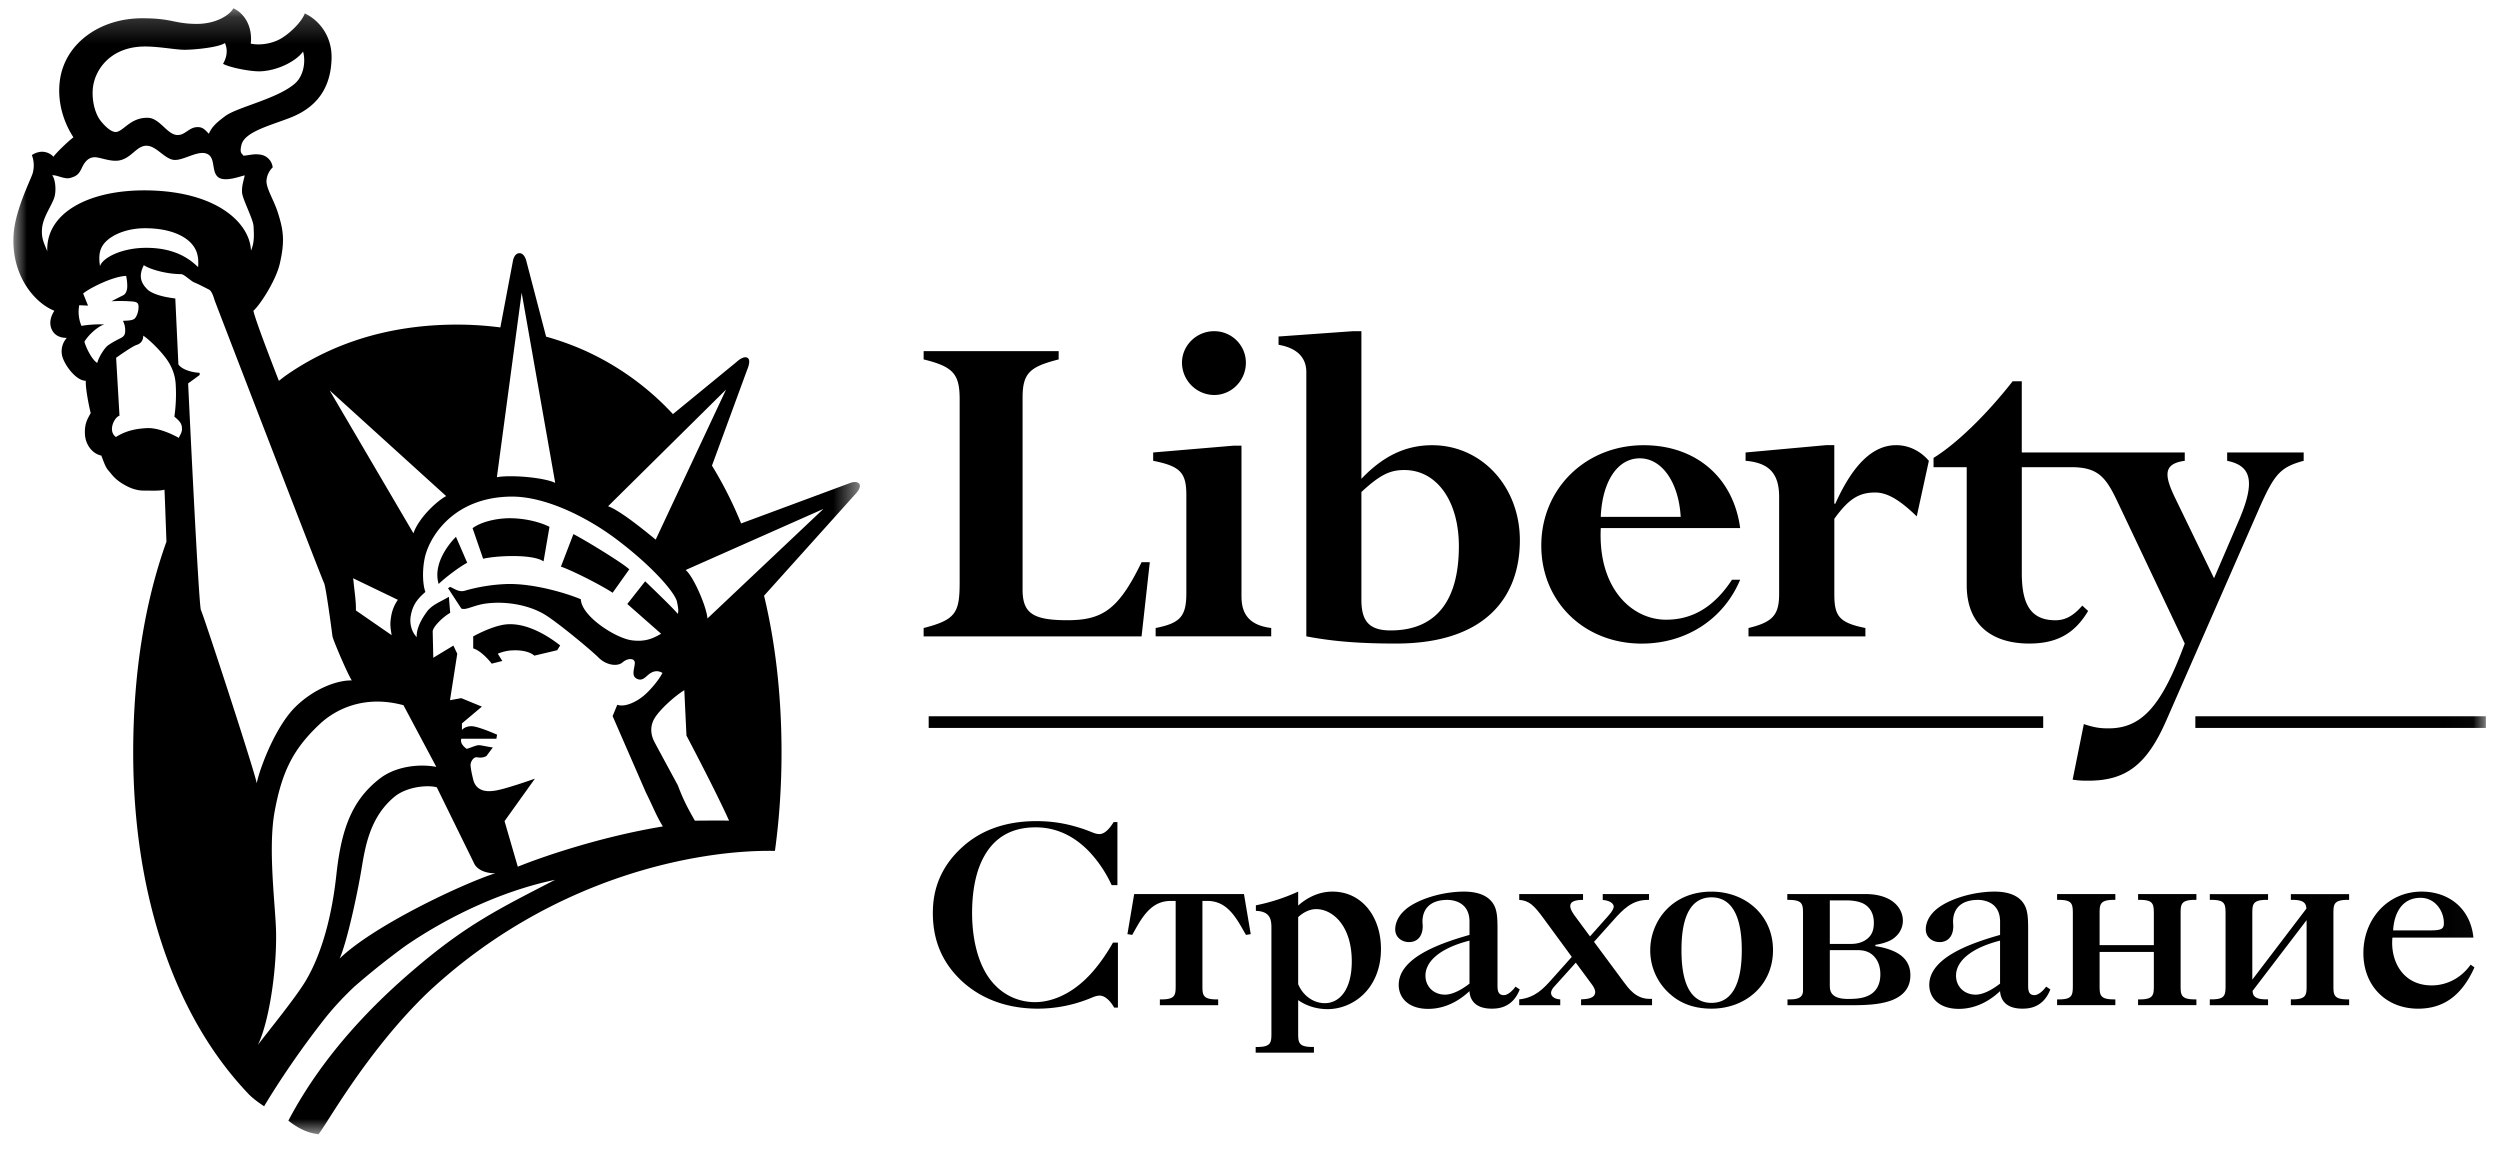 <svg xmlns="http://www.w3.org/2000/svg" xmlns:xlink="http://www.w3.org/1999/xlink" width="93" height="43" viewBox="0 0 93 43">
    <defs>
        <path id="a" d="M0 .182h31.49v41.885H0z"/>
        <path id="c" d="M0 42.275h91.974V.388H0z"/>
    </defs>
    <g fill="none" fill-rule="evenodd" transform="translate(.5 -.082)">
        <path fill="#000" d="M37.54 22.012c0 .87.365 1.142 1.666 1.142 1.308 0 1.906-.398 2.76-2.157h.306l-.306 2.76h-8.107v-.313c1.217-.309 1.34-.582 1.34-1.722v-6.783c0-.944-.235-1.216-1.34-1.487v-.309h5.023v.309c-1.05.271-1.342.49-1.342 1.415v7.145zM44.666 12.402c.654 0 1.181.525 1.181 1.174 0 .656-.527 1.2-1.18 1.2a1.208 1.208 0 0 1-1.197-1.2c0-.65.545-1.174 1.196-1.174zm1.018 9.881c0 .69.345 1.069 1.105 1.16v.311H42.49v-.31c.923-.182 1.142-.437 1.142-1.303v-3.648c0-.836-.235-1.07-1.234-1.269v-.31l2.976-.252h.309v5.621zM50.144 12.402h-.308l-2.774.198v.308c.635.108 1.033.435 1.033 1.015v9.831c1.034.198 2.049.268 3.338.268 3.337 0 4.606-1.739 4.606-3.842 0-1.994-1.418-3.536-3.264-3.536-.979 0-1.816.396-2.631 1.25v-5.492zm0 5.982c.69-.635 1.054-.817 1.597-.817 1.214 0 2.029 1.162 2.029 2.831 0 2.233-1.016 3.136-2.537 3.136-.817 0-1.089-.362-1.089-1.14v-4.01zM64.234 19.726c-.253-1.885-1.648-3.082-3.59-3.082-2.157 0-3.808 1.613-3.808 3.734 0 2.087 1.593 3.646 3.736 3.646 1.65 0 3.048-.907 3.662-2.376h-.304c-.656.999-1.454 1.487-2.451 1.487-1.27 0-2.539-1.158-2.43-3.409h5.185zm-5.186-.417c.055-1.307.615-2.177 1.453-2.177.83 0 1.45.907 1.521 2.177h-2.974zM70.803 19.291c-.6-.58-1.073-.888-1.544-.888-.617 0-.997.25-1.522.978v2.794c0 .815.161 1.07 1.156 1.269v.312h-4.349v-.312c.907-.219 1.14-.489 1.14-1.269v-3.609c0-.872-.378-1.27-1.248-1.342v-.31l2.99-.272h.31v2.177h.038c.67-1.489 1.413-2.177 2.265-2.177.451 0 .89.202 1.215.582l-.451 2.067zM82.35 16.914v.31c.872.18 1.07.725.455 2.175l-.943 2.194-1.45-2.992c-.421-.87-.421-1.27.361-1.377v-.31H74.71v-2.648h-.34c-.966 1.236-2.088 2.325-2.942 2.85v.345h1.234v4.387c0 1.56 1.034 2.174 2.323 2.174 1.017 0 1.687-.36 2.193-1.212l-.218-.2c-.325.382-.634.546-.997.546-.962 0-1.252-.654-1.252-1.761v-3.934h1.834c.997 0 1.29.362 1.726 1.285l2.502 5.276c-.835 2.25-1.558 3.155-2.829 3.155-.276 0-.492-.014-.925-.159l-.417 2.067c.256.039.399.039.58.039 1.416 0 2.194-.603 2.917-2.27l3.448-7.871c.562-1.267.78-1.522 1.65-1.759v-.31H82.35zM18.157 23.336c-.51.11-1.054.421-1.054.421v.445c.245.074.517.348.69.568l.393-.1-.168-.27s.241-.112.541-.124c.34-.018.654.049.818.196l.85-.202.112-.178c-.595-.466-1.43-.919-2.182-.756M16.462 20.051c-.272.272-.866 1.01-.644 1.755.25-.241.744-.617 1.062-.79l-.418-.965zM22.909 21.262c-.223-.223-1.68-1.111-2.078-1.311l-.465 1.21c.316.101 1.38.618 1.924.971l.619-.87zM19.72 20.967l.221-1.287c-.394-.198-.96-.32-1.478-.32-.52 0-1.087.146-1.383.37l.392 1.137c.545-.123 1.855-.176 2.249.1"/>
        <g transform="translate(0 .208)">
            <mask id="b" fill="#fff">
                <use xlink:href="#a"/>
            </mask>
            <path fill="#000" d="M25.817 22.881c-.027-.418-.513-1.556-.81-1.803l5.124-2.272-4.314 4.075zm-.47 7.52c-.22-.395-.402-.702-.631-1.312 0 0-.73-1.349-.87-1.612-.12-.23-.2-.564.02-.911.22-.343.772-.825 1.09-1.017l.08 1.687s1.101 2.085 1.585 3.166c-.453-.01-.88 0-1.274 0zm-6.585 1.715l-.493-1.696 1.13-1.58s-1.177.42-1.536.453c-.074.006-.641.114-.764-.437 0 0-.094-.374-.094-.523 0-.14.123-.313.247-.288.223.043.345-.05.345-.05l.237-.316c-.198-.024-.424-.084-.525-.084-.098 0-.277.088-.449.137-.098-.073-.251-.206-.2-.378h1.305l.027-.15s-.674-.301-.936-.315c-.261-.008-.372.14-.372.14v-.244l.742-.625-.766-.315-.42.076.27-1.728-.144-.303-.748.452-.022-.985c.022-.18.371-.525.651-.686l-.049-.597c-.296.182-.627.29-.823.562-.178.245-.396.617-.372.938-.22-.217-.27-.566-.22-.807.063-.34.196-.576.541-.872-.1-.28-.122-.789-.024-1.263.165-.776 1.062-2.273 3.237-2.285 1.285-.004 2.851.794 3.918 1.605 1.368 1.034 2.169 1.994 2.23 2.312.027.137.074.33.027.446-.15-.2-1.212-1.212-1.212-1.212l-.665.844 1.258 1.107c-.294.174-.595.31-1.085.245-.586-.071-1.877-.886-1.901-1.528-.527-.222-1.73-.586-2.72-.567a6.48 6.48 0 0 0-1.58.245c-.225.075-.388-.064-.56-.137l-.08.047.493.755c.147.076.425-.096.813-.167.666-.116 1.573-.018 2.249.368.47.271 1.779 1.358 2.05 1.632.27.27.69.345.889.171.196-.171.478-.167.453.051-.024.225-.134.47.092.566.205.092.321-.096.466-.198.151-.1.298-.125.472-.025-.125.248-.445.642-.717.864-.274.223-.69.421-.964.32l-.174.422 1.238 2.841c.323.652.368.827.631 1.264-2.42.399-4.649 1.191-5.396 1.498zm-6.628 3.417c.296-.666.686-2.568.792-3.205.143-.817.274-2.006 1.246-2.813.478-.392 1.264-.445 1.577-.353l1.379 2.81c.124.297.529.399.8.385-1.293.42-4.553 1.97-5.794 3.176zm-1.255.817c-.375.633-1.421 1.912-1.787 2.396.396-.79.703-2.698.678-4.18-.016-.961-.31-3.088-.055-4.495.276-1.51.705-2.36 1.714-3.293.517-.473 1.575-1.078 3.08-.67l1.222 2.294c-.654-.124-1.518-.014-2.092.427-1.083.831-1.446 1.95-1.626 3.587-.171 1.583-.555 2.953-1.134 3.934zM9.05 29.01c-.016-.112-.212-.756-.478-1.597-.594-1.88-1.54-4.743-1.597-4.843-.084-.15-.464-8.154-.476-8.434l.098-.071.33-.241v-.082c-.313-.014-.675-.13-.791-.315l-.115-2.45c-.071-.007-.139-.02-.208-.03-.356-.055-.688-.169-.827-.304-.205-.206-.364-.46-.135-.905.214.152.841.333 1.383.333.116 0 .36.256.494.31.139.054.345.164.482.232l.065.034c.025.01.045.033.066.06.073.096.122.271.147.349.035.102 4 10.392 4.067 10.507.067.114.296 1.844.312 1.975.006.057.114.327.243.635.184.433.415.936.48 1.013-.525-.014-1.389.288-2.096.98-.49.477-.933 1.35-1.203 2.068-.114.3-.2.574-.24.776zM6.151 16.163c-.2-.114-.74-.38-1.17-.363-.442.018-.817.108-1.167.33-.149-.1-.194-.298-.1-.526.096-.231.231-.266.231-.266l-.125-2.155s.607-.435.768-.48c.166-.053.241-.18.241-.343.268.182.664.586.879.889.196.281.312.592.329.937a6 6 0 0 1-.05 1.187c.133.116.264.214.28.396.017.182-.05.247-.116.394zm-2.633-3.441c-.118.08-.351.44-.4.655-.209-.128-.425-.592-.478-.792.186-.309.566-.605.745-.64-.214-.014-.56 0-.855.051a1.33 1.33 0 0 1-.082-.768l.327.015-.182-.45c.233-.198 1.105-.639 1.6-.655.046.224.048.408.032.49-.017.084-.05.184-.147.233-.1.049-.431.22-.431.22a5.56 5.56 0 0 1 .792.01c.145.015.215.048.215.197 0 .147-.041.298-.12.41-.087.119-.332.096-.46.113a.76.76 0 0 1 .083.367c0 .147-.047.215-.18.28-.132.065-.295.15-.459.264zM6.87 9.81c-.264-.25-.795-.713-1.914-.717-.925-.004-1.636.368-1.736.68-.065-.43-.014-.719.286-.974.33-.28.86-.435 1.387-.435.79 0 1.305.208 1.597.445.351.288.41.621.38 1zM1.26 9.229c-.1-.278-.225-.454-.198-.836.033-.43.317-.792.447-1.137.102-.276.047-.744-.07-.858.15-.033.45.151.66.1.264-.07.342-.16.442-.37.1-.216.233-.39.457-.404.205-.017.62.19.962.114.446-.1.623-.543.989-.543.361 0 .658.476 1.003.525.347.05.888-.362 1.236-.229.347.133.163.66.426.872.25.198.826-.035.99-.065-.048.229-.115.394-.099.643.018.245.415.989.427 1.248.018.333.035.61-.096.907-.035-.988-1.21-2.187-3.811-2.239-2.274-.042-3.832.873-3.765 2.272zm3.487-7.621c.55-.03 1.256.118 1.62.118.361 0 1.286-.09 1.5-.253.117.262.07.535-.07.776.28.15 1.072.295 1.4.278.658-.03 1.334-.392 1.577-.735.102.36.029.89-.292 1.18-.643.576-2.159.887-2.602 1.22-.368.27-.51.427-.61.658-.148-.148-.232-.27-.475-.244-.284.03-.429.311-.71.29-.364-.018-.644-.622-1.07-.639-.66-.026-.922.509-1.202.527-.198.012-.465-.28-.578-.427-.198-.263-.312-.71-.286-1.137.041-.693.597-1.547 1.798-1.612zm9.322 21.894l-1.33-.919c.015-.31-.067-.819-.088-1.085a1.006 1.006 0 0 0-.018-.114l1.667.803a1.48 1.48 0 0 0-.254.65c-.049.28-.012.434.023.665zm2.028-5.174c-.419.233-1.046.868-1.217 1.385l-3.12-5.319 4.337 3.934zm2.809-7.565l1.248 7.075c-.394-.196-1.624-.31-2.17-.212l.922-6.863zm7.602 3.605l-2.616 5.58c-.248-.2-1.281-1.066-1.771-1.242l4.387-4.338zm4.957 3.507c-.102-.137-.357-.027-.357-.027l-4.038 1.498a14.586 14.586 0 0 0-1.085-2.15l1.31-3.568s.163-.357.012-.443c-.153-.09-.399.147-.399.147l-2.375 1.947a10.177 10.177 0 0 0-3.264-2.357 10.492 10.492 0 0 0-1.454-.525l-.738-2.823s-.063-.282-.253-.282-.239.268-.239.268l-.472 2.494a12.706 12.706 0 0 0-1.601-.105c-1.771 0-3.342.337-4.723.956-.588.264-1.145.58-1.664.944-.086.061-.166.129-.251.192-.49-1.262-.877-2.292-.948-2.604.271-.247.843-1.146.982-1.753.196-.847.135-1.25-.07-1.895-.146-.47-.444-.91-.424-1.205a.763.763 0 0 1 .23-.484.538.538 0 0 0-.496-.478c-.222-.031-.396.034-.594.043-.049-.09-.15-.074-.073-.397.112-.486 1.047-.717 1.811-1.013.968-.376 1.51-1.074 1.542-2.192.025-.814-.429-1.42-.996-1.69-.117.328-.587.771-.915.951-.323.18-.773.245-1.095.172.07-.599-.207-1.111-.646-1.314-.139.254-.664.607-1.456.58-.79-.022-.842-.21-1.953-.208-1.58.004-2.89.956-3.051 2.357-.107.911.247 1.675.51 2.071-.198.147-.66.593-.743.725-.112-.132-.427-.312-.805-.063.08.198.096.44.033.67-.066.23-.644 1.35-.709 2.257-.112 1.53.772 2.57 1.514 2.864-.164.249-.197.51-.082.725.077.143.23.284.545.284a.74.74 0 0 0-.133.788c.133.331.511.807.84.807-.016.28.116.938.182 1.201-.115.217-.231.376-.215.774.017.409.282.742.609.807.082.2.145.417.26.55.116.13.216.292.465.455.247.163.529.298.858.298.329 0 .619.016.766-.035.01.094.039.967.075 1.935-.827 2.304-1.237 4.975-1.237 7.843v.002c0 5.137 1.462 9.719 4.26 12.668 0 0 .162.196.611.49 0 0 .876-1.501 2.208-3.2.337-.433.723-.848 1.148-1.25a27.918 27.918 0 0 1 1.912-1.524c1.72-1.175 3.713-2.067 5.556-2.45-2.114 1.092-3.311 1.672-5.295 3.375-1.258 1.077-3.26 2.98-4.628 5.584.284.227.668.46 1.121.505.29-.34 1.78-3.068 4.06-5.266 4.625-4.328 10.07-5.327 12.92-5.274.161-1.174.245-2.396.245-3.66 0-2.065-.216-4.032-.65-5.833l3.406-3.79s.234-.236.136-.37z" mask="url(#b)"/>
        </g>
        <mask id="d" fill="#fff">
            <use xlink:href="#c"/>
        </mask>
        <path fill="#000" d="M34.047 27.16h41.46v-.433h-41.46zM81.167 27.16h10.807v-.433H81.167zM40.948 37.567c-.104-.186-.306-.448-.54-.448-.14 0-.26.066-.428.13a5.161 5.161 0 0 1-1.871.355c-.872.001-1.952-.215-2.835-1.032-.596-.56-1.072-1.342-1.072-2.523 0-.604.122-1.58 1.107-2.465.576-.521 1.442-.956 2.745-.956.625 0 1.107.1 1.49.212.316.092.465.158.612.215a.699.699 0 0 0 .24.055c.123 0 .301-.074.532-.447h.14v2.347h-.214a4.661 4.661 0 0 0-.827-1.24c-.633-.66-1.321-.911-2.002-.911-.994 0-1.61.463-1.97 1.182-.142.28-.393.901-.393 2.008 0 .458.05 1.573.615 2.392.523.744 1.238.921 1.722.921.596 0 1.311-.27 1.971-.941.343-.344.688-.836.933-1.275h.184v2.42h-.139zM44.816 37.475h-2.169v-.215h.057c.531 0 .531-.175.531-.53v-3.134h-.175c-.654 0-.989.453-1.332 1.068l-.11.196-.178-.028.251-1.49h4.085l.251 1.49-.177.028-.113-.196c-.345-.615-.68-1.068-1.33-1.068h-.177v3.133c0 .356 0 .531.531.531h.055v.215zM47.792 36.693c.196.466.605.707.987.707.56 0 1.007-.511 1.007-1.555 0-1.338-.72-1.944-1.324-1.944-.26 0-.502.139-.67.298v2.494zm0 1.806c0 .353 0 .53.531.53h.055v.213h-2.167v-.212h.055c.531 0 .531-.178.531-.531v-3.816c0-.298.027-.699-.578-.717v-.206a7.171 7.171 0 0 0 1.573-.51v.52c.223-.202.67-.52 1.275-.52 1.099 0 1.805.939 1.805 2.13 0 1.47-1.023 2.242-1.991 2.242-.26 0-.688-.055-1.089-.335V38.5zM54.165 35.073c-1.136.29-1.638.793-1.638 1.303 0 .409.308.707.727.707.354 0 .754-.288.911-.41v-1.6zm1.87 1.816c-.27.694-.818.715-1.043.715-.725 0-.819-.456-.827-.652-.29.272-.819.66-1.536.66-.754 0-1.097-.427-1.097-.89 0-.979 1.424-1.52 2.633-1.861v-.495c0-.772-.68-.808-.819-.808-.696 0-.93.39-.93.808 0 .058.009.113.009.168 0 .372-.194.594-.513.594-.251 0-.51-.167-.51-.474 0-.214.102-.576.567-.874.513-.325 1.304-.53 1.99-.53.272 0 .83.038 1.09.455.14.216.158.502.158.92v2.086c0 .178 0 .39.233.39.167 0 .343-.185.437-.316l.157.104z" mask="url(#d)"/>
        <path fill="#000" d="M59.894 36.6c.188.25.457.64.968.64h.094v.235h-2.641v-.216c.23-.01.527-.035.527-.278 0-.084-.063-.196-.118-.27l-.605-.819-.803.893c-.053.055-.118.15-.118.233 0 .178.222.24.343.24v.217h-1.526v-.216c.597-.063.913-.419 1.173-.705l.782-.876-1.042-1.422c-.363-.496-.541-.672-.913-.698v-.217h2.374v.217c-.252 0-.476.045-.476.222 0 .056.01.15.157.354l.578.782.67-.754c.188-.206.212-.308.212-.353 0-.073-.063-.214-.408-.251v-.217h1.722v.217h-.047c-.586 0-.921.353-1.285.762l-.715.798 1.097 1.481z" mask="url(#d)"/>
        <path fill="#000" d="M64.294 35.426c0-.576-.063-1.963-1.125-1.963-1.024 0-1.118 1.265-1.118 1.963 0 .699.094 1.963 1.118 1.963 1.062 0 1.125-1.387 1.125-1.963m1.162 0c0 1.303-1.023 2.178-2.287 2.178-.764 0-1.228-.27-1.516-.52a2.153 2.153 0 0 1-.764-1.658c0-1.031.764-2.175 2.28-2.175 1.256 0 2.287.872 2.287 2.175M67.57 36.777c0 .222.102.465.667.465.252 0 .71 0 .979-.27.11-.112.233-.3.233-.643 0-.4-.16-.606-.28-.715-.168-.15-.364-.187-.576-.187h-1.024v1.35zm.79-1.581c.204 0 .4-.05.547-.151.235-.158.3-.372.3-.632 0-.224-.059-.52-.355-.698-.222-.129-.55-.139-.66-.139h-.623v1.62h.79zm-2.365 2.063h.057c.261 0 .52-.027.52-.325v-2.845c0-.354 0-.531-.528-.531h-.056v-.217H68.9c.503 0 .83.141 1.013.28.29.216.374.502.374.709 0 .306-.167.547-.4.698-.178.11-.437.174-.623.202v.05c.27.034.65.138.882.296.355.232.42.55.42.79 0 .55-.373.8-.68.921-.363.14-.81.188-1.431.188h-2.46v-.216zM73.903 35.073c-1.136.29-1.639.793-1.639 1.303 0 .409.309.707.728.707.355 0 .753-.288.91-.41v-1.6zm1.87 1.816c-.27.694-.816.715-1.043.715-.723 0-.817-.456-.827-.652-.288.272-.817.66-1.534.66-.754 0-1.1-.427-1.1-.89 0-.979 1.424-1.52 2.634-1.861v-.495c0-.772-.679-.808-.817-.808-.699 0-.932.39-.932.808 0 .058.008.113.008.168 0 .372-.194.594-.51.594-.252 0-.513-.167-.513-.474 0-.214.102-.576.57-.874.51-.325 1.301-.53 1.99-.53.269 0 .829.038 1.088.455.139.216.16.502.16.92v2.086c0 .178 0 .39.23.39.168 0 .345-.185.44-.316l.157.104zM77.605 36.729c0 .355 0 .53.53.53h.056v.215h-2.167v-.214h.055c.513 0 .531-.15.531-.531v-2.641c0-.382-.018-.531-.531-.531h-.055v-.215h2.167v.215h-.055c-.531 0-.531.177-.531.53v1.153h2.018v-1.152c0-.382-.019-.531-.53-.531h-.056v-.215h2.169v.215h-.057c-.53 0-.53.177-.53.53v2.642c0 .355 0 .53.53.53h.057v.215h-2.17v-.214h.058c.529 0 .529-.176.529-.531v-1.236h-2.018v1.236zM86.888 33.557h-.055c-.53 0-.53.178-.53.531v2.641c0 .356 0 .53.53.53h.055v.216H84.72v-.217h.057c.529 0 .529-.173.529-.529v-2.418l-2.01 2.633c.01.196.102.314.521.314h.055v.217h-2.167v-.217h.055c.513 0 .531-.147.531-.529v-2.64c0-.385-.018-.532-.53-.532h-.056v-.214h2.167v.214h-.055c-.531 0-.531.178-.531.531v2.437l2.012-2.643c-.01-.223-.13-.325-.521-.325h-.057v-.214h2.167v.214zM89.92 34.692c.419 0 .492-.065.492-.27 0-.473-.343-.941-.864-.941-.931 0-1.015 1.005-1.023 1.211h1.395zm1.63 1.377c-.468 1.044-1.146 1.536-2.096 1.536-1.199 0-2.036-.856-2.036-2.067 0-1.283.921-2.288 2.167-2.288 1.033 0 1.824.65 1.926 1.712h-3.013c-.083.876.39 1.777 1.46 1.777.538 0 1.08-.251 1.45-.772l.142.102z" mask="url(#d)"/>
    </g>
</svg>
